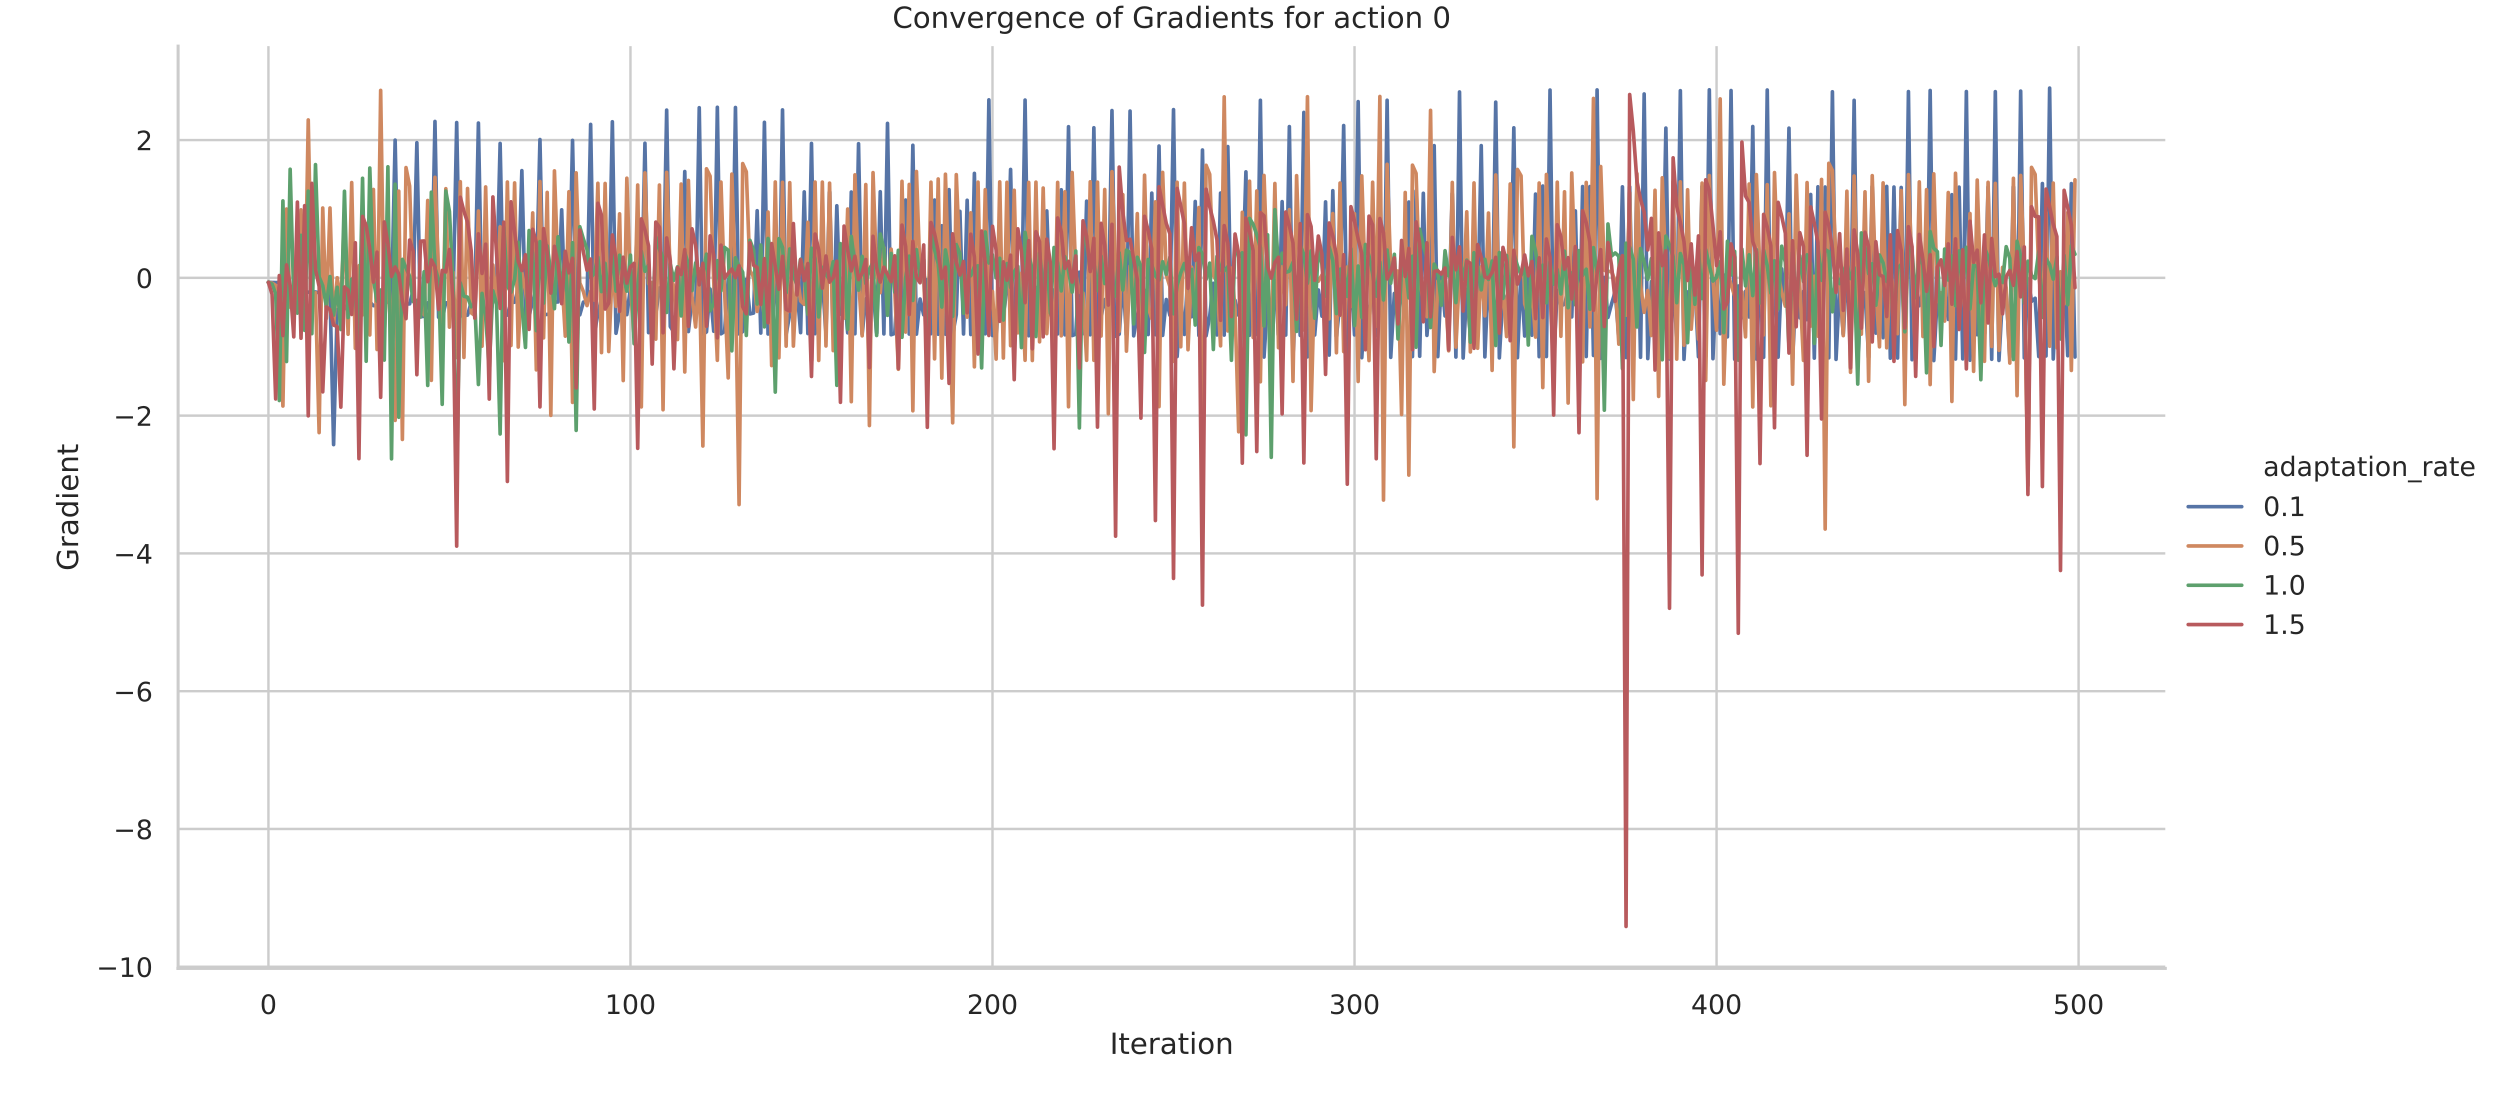 <?xml version="1.0" encoding="utf-8" standalone="no"?>
<!DOCTYPE svg PUBLIC "-//W3C//DTD SVG 1.1//EN"
  "http://www.w3.org/Graphics/SVG/1.1/DTD/svg11.dtd">
<!-- Created with matplotlib (https://matplotlib.org/) -->
<svg height="360pt" version="1.1" viewBox="0 0 821.805 360" width="821.805pt" xmlns="http://www.w3.org/2000/svg" xmlns:xlink="http://www.w3.org/1999/xlink">
 <defs>
  <style type="text/css">
*{stroke-linecap:butt;stroke-linejoin:round;}
  </style>
 </defs>
 <g id="figure_1">
  <g id="patch_1">
   <path d="M 0 360 
L 821.805 360 
L 821.805 0 
L 0 0 
z
" style="fill:#ffffff;"/>
  </g>
  <g id="axes_1">
   <g id="patch_2">
    <path d="M 58.546 318.332 
L 711.782 318.332 
L 711.782 15.168 
L 58.546 15.168 
z
" style="fill:#ffffff;"/>
   </g>
   <g id="matplotlib.axis_1">
    <g id="xtick_1">
     <g id="line2d_1">
      <path clip-path="url(#p3ebca94fc3)" d="M 88.238 318.332 
L 88.238 15.168 
" style="fill:none;stroke:#cccccc;stroke-linecap:round;stroke-width:0.8;"/>
     </g>
     <g id="text_1">
      <!-- 0 -->
      <defs>
       <path d="M 31.781 66.406 
Q 24.172 66.406 20.328 58.906 
Q 16.5 51.422 16.5 36.375 
Q 16.5 21.391 20.328 13.891 
Q 24.172 6.391 31.781 6.391 
Q 39.453 6.391 43.281 13.891 
Q 47.125 21.391 47.125 36.375 
Q 47.125 51.422 43.281 58.906 
Q 39.453 66.406 31.781 66.406 
z
M 31.781 74.219 
Q 44.047 74.219 50.516 64.516 
Q 56.984 54.828 56.984 36.375 
Q 56.984 17.969 50.516 8.266 
Q 44.047 -1.422 31.781 -1.422 
Q 19.531 -1.422 13.062 8.266 
Q 6.594 17.969 6.594 36.375 
Q 6.594 54.828 13.062 64.516 
Q 19.531 74.219 31.781 74.219 
z
" id="DejaVuSans-48"/>
      </defs>
      <g style="fill:#262626;" transform="translate(85.439 333.319)scale(0.088 -0.088)">
       <use xlink:href="#DejaVuSans-48"/>
      </g>
     </g>
    </g>
    <g id="xtick_2">
     <g id="line2d_2">
      <path clip-path="url(#p3ebca94fc3)" d="M 207.246 318.332 
L 207.246 15.168 
" style="fill:none;stroke:#cccccc;stroke-linecap:round;stroke-width:0.8;"/>
     </g>
     <g id="text_2">
      <!-- 100 -->
      <defs>
       <path d="M 12.406 8.297 
L 28.516 8.297 
L 28.516 63.922 
L 10.984 60.406 
L 10.984 69.391 
L 28.422 72.906 
L 38.281 72.906 
L 38.281 8.297 
L 54.391 8.297 
L 54.391 0 
L 12.406 0 
z
" id="DejaVuSans-49"/>
      </defs>
      <g style="fill:#262626;" transform="translate(198.848 333.319)scale(0.088 -0.088)">
       <use xlink:href="#DejaVuSans-49"/>
       <use x="63.623" xlink:href="#DejaVuSans-48"/>
       <use x="127.246" xlink:href="#DejaVuSans-48"/>
      </g>
     </g>
    </g>
    <g id="xtick_3">
     <g id="line2d_3">
      <path clip-path="url(#p3ebca94fc3)" d="M 326.255 318.332 
L 326.255 15.168 
" style="fill:none;stroke:#cccccc;stroke-linecap:round;stroke-width:0.8;"/>
     </g>
     <g id="text_3">
      <!-- 200 -->
      <defs>
       <path d="M 19.188 8.297 
L 53.609 8.297 
L 53.609 0 
L 7.328 0 
L 7.328 8.297 
Q 12.938 14.109 22.625 23.891 
Q 32.328 33.688 34.812 36.531 
Q 39.547 41.844 41.422 45.531 
Q 43.312 49.219 43.312 52.781 
Q 43.312 58.594 39.234 62.25 
Q 35.156 65.922 28.609 65.922 
Q 23.969 65.922 18.812 64.312 
Q 13.672 62.703 7.812 59.422 
L 7.812 69.391 
Q 13.766 71.781 18.938 73 
Q 24.125 74.219 28.422 74.219 
Q 39.75 74.219 46.484 68.547 
Q 53.219 62.891 53.219 53.422 
Q 53.219 48.922 51.531 44.891 
Q 49.859 40.875 45.406 35.406 
Q 44.188 33.984 37.641 27.219 
Q 31.109 20.453 19.188 8.297 
z
" id="DejaVuSans-50"/>
      </defs>
      <g style="fill:#262626;" transform="translate(317.856 333.319)scale(0.088 -0.088)">
       <use xlink:href="#DejaVuSans-50"/>
       <use x="63.623" xlink:href="#DejaVuSans-48"/>
       <use x="127.246" xlink:href="#DejaVuSans-48"/>
      </g>
     </g>
    </g>
    <g id="xtick_4">
     <g id="line2d_4">
      <path clip-path="url(#p3ebca94fc3)" d="M 445.263 318.332 
L 445.263 15.168 
" style="fill:none;stroke:#cccccc;stroke-linecap:round;stroke-width:0.8;"/>
     </g>
     <g id="text_4">
      <!-- 300 -->
      <defs>
       <path d="M 40.578 39.312 
Q 47.656 37.797 51.625 33 
Q 55.609 28.219 55.609 21.188 
Q 55.609 10.406 48.188 4.484 
Q 40.766 -1.422 27.094 -1.422 
Q 22.516 -1.422 17.656 -0.516 
Q 12.797 0.391 7.625 2.203 
L 7.625 11.719 
Q 11.719 9.328 16.594 8.109 
Q 21.484 6.891 26.812 6.891 
Q 36.078 6.891 40.938 10.547 
Q 45.797 14.203 45.797 21.188 
Q 45.797 27.641 41.281 31.266 
Q 36.766 34.906 28.719 34.906 
L 20.219 34.906 
L 20.219 43.016 
L 29.109 43.016 
Q 36.375 43.016 40.234 45.922 
Q 44.094 48.828 44.094 54.297 
Q 44.094 59.906 40.109 62.906 
Q 36.141 65.922 28.719 65.922 
Q 24.656 65.922 20.016 65.031 
Q 15.375 64.156 9.812 62.312 
L 9.812 71.094 
Q 15.438 72.656 20.344 73.438 
Q 25.25 74.219 29.594 74.219 
Q 40.828 74.219 47.359 69.109 
Q 53.906 64.016 53.906 55.328 
Q 53.906 49.266 50.438 45.094 
Q 46.969 40.922 40.578 39.312 
z
" id="DejaVuSans-51"/>
      </defs>
      <g style="fill:#262626;" transform="translate(436.864 333.319)scale(0.088 -0.088)">
       <use xlink:href="#DejaVuSans-51"/>
       <use x="63.623" xlink:href="#DejaVuSans-48"/>
       <use x="127.246" xlink:href="#DejaVuSans-48"/>
      </g>
     </g>
    </g>
    <g id="xtick_5">
     <g id="line2d_5">
      <path clip-path="url(#p3ebca94fc3)" d="M 564.271 318.332 
L 564.271 15.168 
" style="fill:none;stroke:#cccccc;stroke-linecap:round;stroke-width:0.8;"/>
     </g>
     <g id="text_5">
      <!-- 400 -->
      <defs>
       <path d="M 37.797 64.312 
L 12.891 25.391 
L 37.797 25.391 
z
M 35.203 72.906 
L 47.609 72.906 
L 47.609 25.391 
L 58.016 25.391 
L 58.016 17.188 
L 47.609 17.188 
L 47.609 0 
L 37.797 0 
L 37.797 17.188 
L 4.891 17.188 
L 4.891 26.703 
z
" id="DejaVuSans-52"/>
      </defs>
      <g style="fill:#262626;" transform="translate(555.873 333.319)scale(0.088 -0.088)">
       <use xlink:href="#DejaVuSans-52"/>
       <use x="63.623" xlink:href="#DejaVuSans-48"/>
       <use x="127.246" xlink:href="#DejaVuSans-48"/>
      </g>
     </g>
    </g>
    <g id="xtick_6">
     <g id="line2d_6">
      <path clip-path="url(#p3ebca94fc3)" d="M 683.279 318.332 
L 683.279 15.168 
" style="fill:none;stroke:#cccccc;stroke-linecap:round;stroke-width:0.8;"/>
     </g>
     <g id="text_6">
      <!-- 500 -->
      <defs>
       <path d="M 10.797 72.906 
L 49.516 72.906 
L 49.516 64.594 
L 19.828 64.594 
L 19.828 46.734 
Q 21.969 47.469 24.109 47.828 
Q 26.266 48.188 28.422 48.188 
Q 40.625 48.188 47.75 41.5 
Q 54.891 34.812 54.891 23.391 
Q 54.891 11.625 47.562 5.094 
Q 40.234 -1.422 26.906 -1.422 
Q 22.312 -1.422 17.547 -0.641 
Q 12.797 0.141 7.719 1.703 
L 7.719 11.625 
Q 12.109 9.234 16.797 8.062 
Q 21.484 6.891 26.703 6.891 
Q 35.156 6.891 40.078 11.328 
Q 45.016 15.766 45.016 23.391 
Q 45.016 31 40.078 35.438 
Q 35.156 39.891 26.703 39.891 
Q 22.75 39.891 18.812 39.016 
Q 14.891 38.141 10.797 36.281 
z
" id="DejaVuSans-53"/>
      </defs>
      <g style="fill:#262626;" transform="translate(674.881 333.319)scale(0.088 -0.088)">
       <use xlink:href="#DejaVuSans-53"/>
       <use x="63.623" xlink:href="#DejaVuSans-48"/>
       <use x="127.246" xlink:href="#DejaVuSans-48"/>
      </g>
     </g>
    </g>
    <g id="text_7">
     <!-- Iteration -->
     <defs>
      <path d="M 9.812 72.906 
L 19.672 72.906 
L 19.672 0 
L 9.812 0 
z
" id="DejaVuSans-73"/>
      <path d="M 18.312 70.219 
L 18.312 54.688 
L 36.812 54.688 
L 36.812 47.703 
L 18.312 47.703 
L 18.312 18.016 
Q 18.312 11.328 20.141 9.422 
Q 21.969 7.516 27.594 7.516 
L 36.812 7.516 
L 36.812 0 
L 27.594 0 
Q 17.188 0 13.234 3.875 
Q 9.281 7.766 9.281 18.016 
L 9.281 47.703 
L 2.688 47.703 
L 2.688 54.688 
L 9.281 54.688 
L 9.281 70.219 
z
" id="DejaVuSans-116"/>
      <path d="M 56.203 29.594 
L 56.203 25.203 
L 14.891 25.203 
Q 15.484 15.922 20.484 11.062 
Q 25.484 6.203 34.422 6.203 
Q 39.594 6.203 44.453 7.469 
Q 49.312 8.734 54.109 11.281 
L 54.109 2.781 
Q 49.266 0.734 44.188 -0.344 
Q 39.109 -1.422 33.891 -1.422 
Q 20.797 -1.422 13.156 6.188 
Q 5.516 13.812 5.516 26.812 
Q 5.516 40.234 12.766 48.109 
Q 20.016 56 32.328 56 
Q 43.359 56 49.781 48.891 
Q 56.203 41.797 56.203 29.594 
z
M 47.219 32.234 
Q 47.125 39.594 43.094 43.984 
Q 39.062 48.391 32.422 48.391 
Q 24.906 48.391 20.391 44.141 
Q 15.875 39.891 15.188 32.172 
z
" id="DejaVuSans-101"/>
      <path d="M 41.109 46.297 
Q 39.594 47.172 37.812 47.578 
Q 36.031 48 33.891 48 
Q 26.266 48 22.188 43.047 
Q 18.109 38.094 18.109 28.812 
L 18.109 0 
L 9.078 0 
L 9.078 54.688 
L 18.109 54.688 
L 18.109 46.188 
Q 20.953 51.172 25.484 53.578 
Q 30.031 56 36.531 56 
Q 37.453 56 38.578 55.875 
Q 39.703 55.766 41.062 55.516 
z
" id="DejaVuSans-114"/>
      <path d="M 34.281 27.484 
Q 23.391 27.484 19.188 25 
Q 14.984 22.516 14.984 16.5 
Q 14.984 11.719 18.141 8.906 
Q 21.297 6.109 26.703 6.109 
Q 34.188 6.109 38.703 11.406 
Q 43.219 16.703 43.219 25.484 
L 43.219 27.484 
z
M 52.203 31.203 
L 52.203 0 
L 43.219 0 
L 43.219 8.297 
Q 40.141 3.328 35.547 0.953 
Q 30.953 -1.422 24.312 -1.422 
Q 15.922 -1.422 10.953 3.297 
Q 6 8.016 6 15.922 
Q 6 25.141 12.172 29.828 
Q 18.359 34.516 30.609 34.516 
L 43.219 34.516 
L 43.219 35.406 
Q 43.219 41.609 39.141 45 
Q 35.062 48.391 27.688 48.391 
Q 23 48.391 18.547 47.266 
Q 14.109 46.141 10.016 43.891 
L 10.016 52.203 
Q 14.938 54.109 19.578 55.047 
Q 24.219 56 28.609 56 
Q 40.484 56 46.344 49.844 
Q 52.203 43.703 52.203 31.203 
z
" id="DejaVuSans-97"/>
      <path d="M 9.422 54.688 
L 18.406 54.688 
L 18.406 0 
L 9.422 0 
z
M 9.422 75.984 
L 18.406 75.984 
L 18.406 64.594 
L 9.422 64.594 
z
" id="DejaVuSans-105"/>
      <path d="M 30.609 48.391 
Q 23.391 48.391 19.188 42.75 
Q 14.984 37.109 14.984 27.297 
Q 14.984 17.484 19.156 11.844 
Q 23.344 6.203 30.609 6.203 
Q 37.797 6.203 41.984 11.859 
Q 46.188 17.531 46.188 27.297 
Q 46.188 37.016 41.984 42.703 
Q 37.797 48.391 30.609 48.391 
z
M 30.609 56 
Q 42.328 56 49.016 48.375 
Q 55.719 40.766 55.719 27.297 
Q 55.719 13.875 49.016 6.219 
Q 42.328 -1.422 30.609 -1.422 
Q 18.844 -1.422 12.172 6.219 
Q 5.516 13.875 5.516 27.297 
Q 5.516 40.766 12.172 48.375 
Q 18.844 56 30.609 56 
z
" id="DejaVuSans-111"/>
      <path d="M 54.891 33.016 
L 54.891 0 
L 45.906 0 
L 45.906 32.719 
Q 45.906 40.484 42.875 44.328 
Q 39.844 48.188 33.797 48.188 
Q 26.516 48.188 22.312 43.547 
Q 18.109 38.922 18.109 30.906 
L 18.109 0 
L 9.078 0 
L 9.078 54.688 
L 18.109 54.688 
L 18.109 46.188 
Q 21.344 51.125 25.703 53.562 
Q 30.078 56 35.797 56 
Q 45.219 56 50.047 50.172 
Q 54.891 44.344 54.891 33.016 
z
" id="DejaVuSans-110"/>
     </defs>
     <g style="fill:#262626;" transform="translate(364.804 346.443)scale(0.096 -0.096)">
      <use xlink:href="#DejaVuSans-73"/>
      <use x="29.492" xlink:href="#DejaVuSans-116"/>
      <use x="68.701" xlink:href="#DejaVuSans-101"/>
      <use x="130.225" xlink:href="#DejaVuSans-114"/>
      <use x="171.338" xlink:href="#DejaVuSans-97"/>
      <use x="232.617" xlink:href="#DejaVuSans-116"/>
      <use x="271.826" xlink:href="#DejaVuSans-105"/>
      <use x="299.609" xlink:href="#DejaVuSans-111"/>
      <use x="360.791" xlink:href="#DejaVuSans-110"/>
     </g>
    </g>
   </g>
   <g id="matplotlib.axis_2">
    <g id="ytick_1">
     <g id="line2d_7">
      <path clip-path="url(#p3ebca94fc3)" d="M 58.546 317.798 
L 711.782 317.798 
" style="fill:none;stroke:#cccccc;stroke-linecap:round;stroke-width:0.8;"/>
     </g>
     <g id="text_8">
      <!-- −10 -->
      <defs>
       <path d="M 10.594 35.5 
L 73.188 35.5 
L 73.188 27.203 
L 10.594 27.203 
z
" id="DejaVuSans-8722"/>
      </defs>
      <g style="fill:#262626;" transform="translate(31.673 321.141)scale(0.088 -0.088)">
       <use xlink:href="#DejaVuSans-8722"/>
       <use x="83.789" xlink:href="#DejaVuSans-49"/>
       <use x="147.412" xlink:href="#DejaVuSans-48"/>
      </g>
     </g>
    </g>
    <g id="ytick_2">
     <g id="line2d_8">
      <path clip-path="url(#p3ebca94fc3)" d="M 58.546 272.505 
L 711.782 272.505 
" style="fill:none;stroke:#cccccc;stroke-linecap:round;stroke-width:0.8;"/>
     </g>
     <g id="text_9">
      <!-- −8 -->
      <defs>
       <path d="M 31.781 34.625 
Q 24.75 34.625 20.719 30.859 
Q 16.703 27.094 16.703 20.516 
Q 16.703 13.922 20.719 10.156 
Q 24.75 6.391 31.781 6.391 
Q 38.812 6.391 42.859 10.172 
Q 46.922 13.969 46.922 20.516 
Q 46.922 27.094 42.891 30.859 
Q 38.875 34.625 31.781 34.625 
z
M 21.922 38.812 
Q 15.578 40.375 12.031 44.719 
Q 8.5 49.078 8.5 55.328 
Q 8.5 64.062 14.719 69.141 
Q 20.953 74.219 31.781 74.219 
Q 42.672 74.219 48.875 69.141 
Q 55.078 64.062 55.078 55.328 
Q 55.078 49.078 51.531 44.719 
Q 48 40.375 41.703 38.812 
Q 48.828 37.156 52.797 32.312 
Q 56.781 27.484 56.781 20.516 
Q 56.781 9.906 50.312 4.234 
Q 43.844 -1.422 31.781 -1.422 
Q 19.734 -1.422 13.25 4.234 
Q 6.781 9.906 6.781 20.516 
Q 6.781 27.484 10.781 32.312 
Q 14.797 37.156 21.922 38.812 
z
M 18.312 54.391 
Q 18.312 48.734 21.844 45.562 
Q 25.391 42.391 31.781 42.391 
Q 38.141 42.391 41.719 45.562 
Q 45.312 48.734 45.312 54.391 
Q 45.312 60.062 41.719 63.234 
Q 38.141 66.406 31.781 66.406 
Q 25.391 66.406 21.844 63.234 
Q 18.312 60.062 18.312 54.391 
z
" id="DejaVuSans-56"/>
      </defs>
      <g style="fill:#262626;" transform="translate(37.272 275.848)scale(0.088 -0.088)">
       <use xlink:href="#DejaVuSans-8722"/>
       <use x="83.789" xlink:href="#DejaVuSans-56"/>
      </g>
     </g>
    </g>
    <g id="ytick_3">
     <g id="line2d_9">
      <path clip-path="url(#p3ebca94fc3)" d="M 58.546 227.212 
L 711.782 227.212 
" style="fill:none;stroke:#cccccc;stroke-linecap:round;stroke-width:0.8;"/>
     </g>
     <g id="text_10">
      <!-- −6 -->
      <defs>
       <path d="M 33.016 40.375 
Q 26.375 40.375 22.484 35.828 
Q 18.609 31.297 18.609 23.391 
Q 18.609 15.531 22.484 10.953 
Q 26.375 6.391 33.016 6.391 
Q 39.656 6.391 43.531 10.953 
Q 47.406 15.531 47.406 23.391 
Q 47.406 31.297 43.531 35.828 
Q 39.656 40.375 33.016 40.375 
z
M 52.594 71.297 
L 52.594 62.312 
Q 48.875 64.062 45.094 64.984 
Q 41.312 65.922 37.594 65.922 
Q 27.828 65.922 22.672 59.328 
Q 17.531 52.734 16.797 39.406 
Q 19.672 43.656 24.016 45.922 
Q 28.375 48.188 33.594 48.188 
Q 44.578 48.188 50.953 41.516 
Q 57.328 34.859 57.328 23.391 
Q 57.328 12.156 50.688 5.359 
Q 44.047 -1.422 33.016 -1.422 
Q 20.359 -1.422 13.672 8.266 
Q 6.984 17.969 6.984 36.375 
Q 6.984 53.656 15.188 63.938 
Q 23.391 74.219 37.203 74.219 
Q 40.922 74.219 44.703 73.484 
Q 48.484 72.75 52.594 71.297 
z
" id="DejaVuSans-54"/>
      </defs>
      <g style="fill:#262626;" transform="translate(37.272 230.555)scale(0.088 -0.088)">
       <use xlink:href="#DejaVuSans-8722"/>
       <use x="83.789" xlink:href="#DejaVuSans-54"/>
      </g>
     </g>
    </g>
    <g id="ytick_4">
     <g id="line2d_10">
      <path clip-path="url(#p3ebca94fc3)" d="M 58.546 181.919 
L 711.782 181.919 
" style="fill:none;stroke:#cccccc;stroke-linecap:round;stroke-width:0.8;"/>
     </g>
     <g id="text_11">
      <!-- −4 -->
      <g style="fill:#262626;" transform="translate(37.272 185.263)scale(0.088 -0.088)">
       <use xlink:href="#DejaVuSans-8722"/>
       <use x="83.789" xlink:href="#DejaVuSans-52"/>
      </g>
     </g>
    </g>
    <g id="ytick_5">
     <g id="line2d_11">
      <path clip-path="url(#p3ebca94fc3)" d="M 58.546 136.627 
L 711.782 136.627 
" style="fill:none;stroke:#cccccc;stroke-linecap:round;stroke-width:0.8;"/>
     </g>
     <g id="text_12">
      <!-- −2 -->
      <g style="fill:#262626;" transform="translate(37.272 139.97)scale(0.088 -0.088)">
       <use xlink:href="#DejaVuSans-8722"/>
       <use x="83.789" xlink:href="#DejaVuSans-50"/>
      </g>
     </g>
    </g>
    <g id="ytick_6">
     <g id="line2d_12">
      <path clip-path="url(#p3ebca94fc3)" d="M 58.546 91.334 
L 711.782 91.334 
" style="fill:none;stroke:#cccccc;stroke-linecap:round;stroke-width:0.8;"/>
     </g>
     <g id="text_13">
      <!-- 0 -->
      <g style="fill:#262626;" transform="translate(44.647 94.677)scale(0.088 -0.088)">
       <use xlink:href="#DejaVuSans-48"/>
      </g>
     </g>
    </g>
    <g id="ytick_7">
     <g id="line2d_13">
      <path clip-path="url(#p3ebca94fc3)" d="M 58.546 46.041 
L 711.782 46.041 
" style="fill:none;stroke:#cccccc;stroke-linecap:round;stroke-width:0.8;"/>
     </g>
     <g id="text_14">
      <!-- 2 -->
      <g style="fill:#262626;" transform="translate(44.647 49.384)scale(0.088 -0.088)">
       <use xlink:href="#DejaVuSans-50"/>
      </g>
     </g>
    </g>
    <g id="text_15">
     <!-- Gradient -->
     <defs>
      <path d="M 59.516 10.406 
L 59.516 29.984 
L 43.406 29.984 
L 43.406 38.094 
L 69.281 38.094 
L 69.281 6.781 
Q 63.578 2.734 56.688 0.656 
Q 49.812 -1.422 42 -1.422 
Q 24.906 -1.422 15.25 8.562 
Q 5.609 18.562 5.609 36.375 
Q 5.609 54.25 15.25 64.234 
Q 24.906 74.219 42 74.219 
Q 49.125 74.219 55.547 72.453 
Q 61.969 70.703 67.391 67.281 
L 67.391 56.781 
Q 61.922 61.422 55.766 63.766 
Q 49.609 66.109 42.828 66.109 
Q 29.438 66.109 22.719 58.641 
Q 16.016 51.172 16.016 36.375 
Q 16.016 21.625 22.719 14.156 
Q 29.438 6.688 42.828 6.688 
Q 48.047 6.688 52.141 7.594 
Q 56.25 8.5 59.516 10.406 
z
" id="DejaVuSans-71"/>
      <path d="M 45.406 46.391 
L 45.406 75.984 
L 54.391 75.984 
L 54.391 0 
L 45.406 0 
L 45.406 8.203 
Q 42.578 3.328 38.25 0.953 
Q 33.938 -1.422 27.875 -1.422 
Q 17.969 -1.422 11.734 6.484 
Q 5.516 14.406 5.516 27.297 
Q 5.516 40.188 11.734 48.094 
Q 17.969 56 27.875 56 
Q 33.938 56 38.25 53.625 
Q 42.578 51.266 45.406 46.391 
z
M 14.797 27.297 
Q 14.797 17.391 18.875 11.75 
Q 22.953 6.109 30.078 6.109 
Q 37.203 6.109 41.297 11.75 
Q 45.406 17.391 45.406 27.297 
Q 45.406 37.203 41.297 42.844 
Q 37.203 48.484 30.078 48.484 
Q 22.953 48.484 18.875 42.844 
Q 14.797 37.203 14.797 27.297 
z
" id="DejaVuSans-100"/>
     </defs>
     <g style="fill:#262626;" transform="translate(25.677 187.642)rotate(-90)scale(0.096 -0.096)">
      <use xlink:href="#DejaVuSans-71"/>
      <use x="77.49" xlink:href="#DejaVuSans-114"/>
      <use x="118.604" xlink:href="#DejaVuSans-97"/>
      <use x="179.883" xlink:href="#DejaVuSans-100"/>
      <use x="243.359" xlink:href="#DejaVuSans-105"/>
      <use x="271.143" xlink:href="#DejaVuSans-101"/>
      <use x="332.666" xlink:href="#DejaVuSans-110"/>
      <use x="396.045" xlink:href="#DejaVuSans-116"/>
     </g>
    </g>
   </g>
   <g id="line2d_14">
    <path clip-path="url(#p3ebca94fc3)" d="M 88.238 92.827 
L 91.808 92.905 
L 92.999 96.134 
L 95.379 96.174 
L 103.709 95.981 
L 104.899 96.216 
L 108.47 96.104 
L 109.66 146.162 
L 110.85 101.702 
L 113.23 101.547 
L 114.42 99.915 
L 115.61 99.532 
L 116.8 100.963 
L 117.99 99.421 
L 121.56 99.341 
L 122.751 100.471 
L 123.941 100.394 
L 125.131 100.093 
L 126.321 100.03 
L 127.511 99.051 
L 128.701 99.951 
L 129.891 46.056 
L 131.081 104.093 
L 132.271 100.254 
L 133.461 99.954 
L 134.651 99.893 
L 135.841 95.406 
L 137.032 46.902 
L 138.222 104.124 
L 139.412 103.975 
L 140.602 99.552 
L 141.792 99.501 
L 142.982 39.919 
L 144.172 104.277 
L 145.362 104.091 
L 146.552 99.57 
L 148.932 99.432 
L 150.122 40.28 
L 151.313 103.867 
L 153.693 103.589 
L 154.883 99.446 
L 156.073 99.393 
L 157.263 40.439 
L 158.453 103.802 
L 160.833 103.525 
L 163.213 94.96 
L 164.403 47.144 
L 165.594 103.72 
L 166.784 103.58 
L 167.974 99.401 
L 169.164 99.348 
L 170.354 94.933 
L 171.544 56.085 
L 172.734 103.606 
L 173.924 103.468 
L 176.304 94.886 
L 177.494 45.861 
L 178.684 103.449 
L 181.065 103.238 
L 182.255 99.306 
L 183.445 99.261 
L 184.635 68.963 
L 185.825 103.517 
L 187.015 99.268 
L 188.205 46.146 
L 189.395 103.641 
L 190.585 103.498 
L 191.775 99.297 
L 192.965 99.251 
L 194.156 40.889 
L 195.346 109.62 
L 196.536 103.193 
L 197.726 98.13 
L 198.916 99.176 
L 200.106 99.123 
L 201.296 40.021 
L 202.486 109.558 
L 203.676 102.92 
L 204.866 94.792 
L 206.056 103.438 
L 207.246 94.603 
L 208.437 99.17 
L 209.627 74.332 
L 210.817 103.351 
L 212.007 47.077 
L 213.197 109.354 
L 214.387 98.208 
L 215.577 103.225 
L 216.767 94.631 
L 217.957 99.159 
L 219.147 36.189 
L 220.337 107.354 
L 221.527 109.136 
L 222.718 103.219 
L 223.908 98.326 
L 225.098 56.382 
L 226.288 108.997 
L 227.478 98.348 
L 228.668 103.226 
L 229.858 35.403 
L 231.048 109.875 
L 232.238 109.097 
L 233.428 95.019 
L 234.618 108.9 
L 235.808 35.259 
L 236.999 109.735 
L 238.189 108.967 
L 239.379 91.809 
L 240.569 108.932 
L 241.759 35.333 
L 242.949 109.769 
L 244.139 108.996 
L 245.329 91.827 
L 246.519 103.199 
L 247.709 102.911 
L 248.899 69.261 
L 250.089 109.488 
L 251.279 40.203 
L 252.47 109.798 
L 253.66 109.365 
L 254.85 89.471 
L 256.04 109.425 
L 257.23 36.117 
L 258.42 109.877 
L 259.61 103.308 
L 260.8 103.207 
L 261.99 95.114 
L 263.18 109.351 
L 264.37 63.073 
L 265.56 109.654 
L 266.751 47.14 
L 267.941 109.693 
L 269.131 103.196 
L 270.321 91.936 
L 271.511 109.535 
L 272.701 63.167 
L 273.891 109.827 
L 275.081 67.636 
L 276.271 103.278 
L 277.461 94.926 
L 278.651 109.419 
L 279.841 63.119 
L 281.032 109.72 
L 282.222 47.237 
L 283.412 109.755 
L 284.602 98.23 
L 285.792 103.319 
L 286.982 94.972 
L 288.172 109.473 
L 289.362 63.019 
L 290.552 109.775 
L 291.742 40.551 
L 292.932 110.04 
L 294.122 109.6 
L 295.313 89.644 
L 296.503 109.647 
L 297.693 65.744 
L 298.883 109.816 
L 300.073 47.748 
L 301.263 109.837 
L 302.453 98.29 
L 303.643 103.502 
L 304.833 91.914 
L 306.023 109.707 
L 307.213 65.753 
L 308.403 109.874 
L 309.594 74.208 
L 310.784 109.861 
L 311.974 62.33 
L 313.164 109.952 
L 314.354 103.418 
L 315.544 69.47 
L 316.734 109.8 
L 317.924 65.828 
L 319.114 109.962 
L 320.304 56.986 
L 321.494 109.813 
L 322.684 91.768 
L 323.875 109.734 
L 325.065 32.817 
L 326.255 110.305 
L 327.445 109.855 
L 328.635 94.987 
L 329.825 103.395 
L 331.015 94.988 
L 332.205 55.691 
L 333.395 109.963 
L 334.585 98.55 
L 335.775 104.078 
L 336.965 32.887 
L 338.156 110.377 
L 339.346 109.705 
L 340.536 94.493 
L 341.726 103.406 
L 342.916 95.176 
L 344.106 69.33 
L 345.296 103.515 
L 346.486 95.309 
L 347.676 109.763 
L 348.866 62.38 
L 350.056 110.074 
L 351.246 41.646 
L 352.437 110.313 
L 353.627 109.865 
L 354.817 89.464 
L 356.007 109.678 
L 357.197 66.119 
L 358.387 110.055 
L 359.577 41.993 
L 360.767 110.29 
L 361.957 103.812 
L 363.147 98.484 
L 364.337 103.673 
L 365.527 36.337 
L 366.718 110.525 
L 367.908 109.847 
L 369.098 91.752 
L 370.288 109.976 
L 371.478 36.498 
L 372.668 110.404 
L 373.858 103.678 
L 375.048 99.739 
L 376.238 95.374 
L 377.428 109.976 
L 378.618 63.482 
L 379.808 110.027 
L 380.998 48.001 
L 382.189 110.25 
L 383.379 98.455 
L 384.569 103.625 
L 385.759 36.031 
L 386.949 117.212 
L 388.139 98.846 
L 389.329 109.939 
L 390.519 89.66 
L 391.709 104.129 
L 392.899 66.228 
L 394.089 110.277 
L 395.279 49.3 
L 396.47 110.375 
L 397.66 103.892 
L 398.85 93.126 
L 400.04 110.109 
L 401.23 63.453 
L 402.42 110.156 
L 403.61 48.175 
L 404.8 110.377 
L 405.99 98.715 
L 407.18 103.639 
L 408.37 95.461 
L 409.56 56.487 
L 410.751 110.208 
L 411.941 92.396 
L 413.131 109.94 
L 414.321 32.961 
L 415.511 117.384 
L 416.701 98.742 
L 417.891 103.894 
L 419.081 92.217 
L 420.271 110.007 
L 421.461 66.28 
L 422.651 110.146 
L 423.841 41.609 
L 425.032 117.196 
L 426.222 91.202 
L 427.412 110.266 
L 428.602 36.944 
L 429.792 117.313 
L 430.982 90.034 
L 432.172 110.126 
L 433.362 95.306 
L 434.552 103.943 
L 435.742 66.357 
L 436.932 116.731 
L 438.122 62.677 
L 439.313 110.454 
L 440.503 99.531 
L 441.693 41.263 
L 442.883 117.257 
L 444.073 89.963 
L 445.263 110.097 
L 446.453 33.401 
L 447.643 117.584 
L 448.833 98.939 
L 450.023 104.106 
L 451.213 93.122 
L 452.403 110.313 
L 453.594 63.551 
L 454.784 116.833 
L 455.974 32.949 
L 457.164 117.476 
L 458.354 96.461 
L 459.544 104.042 
L 460.734 95.391 
L 461.924 103.759 
L 463.114 66.401 
L 464.304 117.224 
L 465.494 62.736 
L 466.684 117.115 
L 467.875 63.533 
L 469.065 110.255 
L 470.255 95.373 
L 471.445 47.872 
L 472.635 117.233 
L 473.825 90.025 
L 475.015 103.867 
L 476.205 103.756 
L 477.395 63.703 
L 478.585 117.372 
L 479.775 30.224 
L 480.965 117.698 
L 482.156 95.1 
L 483.346 110.324 
L 484.536 89.933 
L 485.726 103.929 
L 486.916 47.86 
L 488.106 117.325 
L 489.296 90.054 
L 490.486 110.08 
L 491.676 33.57 
L 492.866 117.652 
L 494.056 96.63 
L 495.246 98.959 
L 496.437 103.907 
L 497.627 42.009 
L 498.817 117.589 
L 500.007 90.122 
L 501.197 110.461 
L 502.387 90.201 
L 503.577 110.205 
L 504.767 63.793 
L 505.957 117.244 
L 507.147 61.145 
L 508.337 117.211 
L 509.527 29.597 
L 510.717 117.734 
L 511.908 95.508 
L 513.098 100.472 
L 514.288 100.027 
L 515.478 95.561 
L 516.668 104.186 
L 517.858 69.325 
L 519.048 117.229 
L 520.238 61.32 
L 521.428 117.206 
L 522.618 61.325 
L 523.808 116.857 
L 524.998 29.548 
L 526.189 117.807 
L 527.379 91.201 
L 528.569 104.347 
L 529.759 99.873 
L 530.949 95.871 
L 532.139 110.304 
L 533.329 61.413 
L 534.519 117.536 
L 535.709 61.409 
L 536.899 117.153 
L 538.089 61.439 
L 539.279 117.454 
L 540.47 30.883 
L 541.66 117.88 
L 542.85 92.593 
L 544.04 104.363 
L 545.23 95.697 
L 546.42 104.131 
L 547.61 42.098 
L 548.8 118.004 
L 549.99 93.62 
L 551.18 110.573 
L 552.37 29.802 
L 553.56 118.123 
L 554.751 95.956 
L 555.941 104.141 
L 557.131 92.431 
L 558.321 117.29 
L 559.511 61.355 
L 560.701 116.94 
L 561.891 29.517 
L 563.081 117.917 
L 564.271 90.538 
L 565.461 109.688 
L 566.651 90.394 
L 567.841 110.731 
L 569.032 29.756 
L 570.222 118.104 
L 571.412 94.009 
L 572.602 104.444 
L 573.792 95.77 
L 574.982 104.21 
L 576.172 41.582 
L 577.362 118.036 
L 578.552 89.893 
L 579.742 117.443 
L 580.932 29.578 
L 582.122 117.959 
L 583.313 88.672 
L 584.503 117.408 
L 585.693 88.398 
L 586.883 100.05 
L 588.073 42.116 
L 589.263 118.066 
L 590.453 93.772 
L 591.643 104.473 
L 592.833 95.807 
L 594.023 105.105 
L 595.213 63.928 
L 596.403 117.741 
L 597.594 61.397 
L 598.784 117.676 
L 599.974 61.469 
L 601.164 117.626 
L 602.354 30.166 
L 603.544 118.143 
L 604.734 93.608 
L 605.924 109.761 
L 607.114 88.692 
L 608.304 109.527 
L 609.494 32.975 
L 610.684 118.297 
L 611.875 96.965 
L 613.065 96.144 
L 614.255 117.408 
L 615.445 61.393 
L 616.635 109.514 
L 617.825 88.518 
L 619.015 111.026 
L 620.205 61.275 
L 621.395 117.754 
L 622.585 61.477 
L 623.775 117.701 
L 624.965 61.624 
L 626.156 117.648 
L 627.346 30.1 
L 628.536 118.25 
L 629.726 93.865 
L 630.916 100.495 
L 632.106 95.971 
L 633.296 109.892 
L 634.486 29.735 
L 635.676 118.54 
L 636.866 96.838 
L 638.056 104.621 
L 639.246 96.176 
L 640.436 105.007 
L 641.627 63.992 
L 642.817 118.03 
L 644.007 61.509 
L 645.197 117.984 
L 646.387 30.088 
L 647.577 118.432 
L 648.767 91.565 
L 649.957 110.039 
L 651.147 92.85 
L 652.337 109.603 
L 653.527 61.563 
L 654.717 118.113 
L 655.908 30.127 
L 657.098 118.488 
L 658.288 97.103 
L 659.478 96.278 
L 660.668 117.254 
L 661.858 61.447 
L 663.048 117.567 
L 664.238 29.943 
L 665.428 117.653 
L 666.618 91.669 
L 667.808 99.057 
L 668.998 98.041 
L 670.189 117.212 
L 671.379 60.328 
L 672.569 117.025 
L 673.759 28.948 
L 674.949 118.025 
L 676.139 91.955 
L 677.329 109.188 
L 678.519 91.211 
L 679.709 116.944 
L 680.899 60.349 
L 682.089 117.363 
L 682.089 117.363 
" style="fill:none;stroke:#5674a6;stroke-linecap:round;stroke-width:1.2;"/>
   </g>
   <g id="line2d_15">
    <path clip-path="url(#p3ebca94fc3)" d="M 88.238 92.827 
L 89.428 93.065 
L 90.618 93.794 
L 91.808 99.693 
L 92.999 133.476 
L 94.189 68.706 
L 95.379 100.974 
L 96.569 100.299 
L 97.759 99.442 
L 98.949 68.981 
L 100.139 106.36 
L 101.329 39.418 
L 102.519 100.209 
L 103.709 96.213 
L 104.899 142.217 
L 106.089 68.37 
L 107.279 104.617 
L 108.47 68.365 
L 109.66 106.882 
L 110.85 91.301 
L 112.04 99.482 
L 113.23 73.718 
L 114.42 109.88 
L 115.61 60.01 
L 116.8 114.522 
L 117.99 87.331 
L 119.18 103.513 
L 120.37 73.646 
L 121.56 110.112 
L 122.751 62.28 
L 123.941 114.896 
L 125.131 29.71 
L 126.321 107.589 
L 127.511 90.389 
L 128.701 104.316 
L 129.891 138.198 
L 131.081 62.824 
L 132.271 144.459 
L 133.461 55.083 
L 134.651 61.154 
L 135.841 98.206 
L 137.032 102.228 
L 138.222 98.93 
L 139.412 103.531 
L 140.602 65.901 
L 141.792 125.034 
L 142.982 58.286 
L 144.172 89.805 
L 145.362 113.242 
L 146.552 62.019 
L 147.742 107.548 
L 148.932 89.518 
L 150.122 117.54 
L 151.313 59.728 
L 152.503 117.507 
L 153.693 61.955 
L 154.883 102.828 
L 156.073 103.705 
L 157.263 69.362 
L 158.453 113.805 
L 159.643 61.442 
L 160.833 113.49 
L 162.023 87.113 
L 163.213 99.632 
L 164.403 74.554 
L 165.594 118.561 
L 166.784 59.825 
L 167.974 113.58 
L 169.164 60.123 
L 170.354 114.093 
L 171.544 89.632 
L 172.734 95.495 
L 173.924 104.321 
L 175.114 69.983 
L 176.304 121.593 
L 177.494 59.657 
L 178.684 111.073 
L 179.875 63.236 
L 181.065 136.547 
L 182.255 56.164 
L 183.445 89.852 
L 184.635 90.195 
L 185.825 110.511 
L 187.015 63.025 
L 188.205 132.281 
L 189.395 56.812 
L 190.585 92.971 
L 191.775 95.874 
L 192.965 100.452 
L 194.156 95.784 
L 195.346 98.69 
L 196.536 60.241 
L 197.726 115.919 
L 198.916 60.3 
L 200.106 115.564 
L 201.296 88.061 
L 202.486 100.711 
L 203.676 70.29 
L 204.866 125.109 
L 206.056 58.576 
L 207.246 94.154 
L 208.437 110.555 
L 209.627 60.813 
L 210.817 133.769 
L 212.007 56.825 
L 213.197 93.228 
L 214.387 92.865 
L 215.577 111.49 
L 216.767 60.825 
L 217.957 134.703 
L 219.147 56.653 
L 220.337 90.391 
L 221.527 94.317 
L 222.718 111.626 
L 223.908 60.5 
L 225.098 122.287 
L 226.288 59.3 
L 227.478 97.368 
L 228.668 107.497 
L 229.858 88.385 
L 231.048 146.62 
L 232.238 55.482 
L 233.428 57.901 
L 234.618 92.458 
L 235.808 118.446 
L 236.999 59.85 
L 238.189 95.711 
L 239.379 124.231 
L 240.569 57.222 
L 241.759 92.569 
L 242.949 165.87 
L 244.139 53.769 
L 245.329 56.47 
L 246.519 88.904 
L 247.709 91.048 
L 248.899 102.378 
L 250.089 95.31 
L 251.279 104.093 
L 252.47 69.699 
L 253.66 120.181 
L 254.85 59.815 
L 256.04 117.624 
L 257.23 59.917 
L 258.42 113.794 
L 259.61 60.037 
L 260.8 113.77 
L 261.99 89.903 
L 263.18 98.939 
L 264.37 100.051 
L 265.56 73.087 
L 266.751 118.516 
L 267.941 59.84 
L 269.131 118.486 
L 270.321 59.855 
L 271.511 113.739 
L 272.701 60.192 
L 273.891 115.262 
L 275.081 89.552 
L 276.271 95.864 
L 277.461 104.593 
L 278.651 68.708 
L 279.841 132.048 
L 281.032 57.472 
L 282.222 91.643 
L 283.412 110.404 
L 284.602 60.661 
L 285.792 139.895 
L 286.982 56.737 
L 288.172 90.38 
L 289.362 96.209 
L 290.552 81.429 
L 291.742 99.653 
L 292.932 81.903 
L 294.122 95.589 
L 295.313 121.391 
L 296.503 59.601 
L 297.693 109.168 
L 298.883 60.624 
L 300.073 135.046 
L 301.263 56.38 
L 302.453 90.448 
L 303.643 90.578 
L 304.833 119.21 
L 306.023 59.884 
L 307.213 117.972 
L 308.403 58.829 
L 309.594 124.298 
L 310.784 57.259 
L 311.974 94.719 
L 313.164 139 
L 314.354 57.399 
L 315.544 85.907 
L 317.924 104.265 
L 319.114 69.962 
L 320.304 120.599 
L 321.494 59.868 
L 322.684 113.8 
L 323.875 62.34 
L 325.065 103.073 
L 326.255 95.805 
L 327.445 118.047 
L 328.635 59.776 
L 329.825 117.699 
L 331.015 59.925 
L 332.205 113.641 
L 333.395 62.544 
L 334.585 109.415 
L 335.775 89.821 
L 336.965 118.44 
L 338.156 59.958 
L 339.346 118.508 
L 340.536 59.869 
L 341.726 112.372 
L 342.916 61.81 
L 344.106 109.679 
L 345.296 89.94 
L 346.486 119.448 
L 347.676 59.947 
L 348.866 110.396 
L 350.056 63.035 
L 351.246 133.72 
L 352.437 56.696 
L 353.627 90.27 
L 354.817 96.062 
L 356.007 96.33 
L 357.197 118.453 
L 358.387 59.76 
L 359.577 118.451 
L 360.767 59.869 
L 361.957 110.462 
L 363.147 62.293 
L 364.337 136.027 
L 365.527 56.431 
L 366.718 87.351 
L 367.908 108.922 
L 369.098 63.975 
L 370.288 115.434 
L 371.478 87.468 
L 372.668 100.162 
L 373.858 70.218 
L 375.048 122.179 
L 376.238 57.586 
L 377.428 101.03 
L 378.618 104.737 
L 379.808 66.346 
L 380.998 133.674 
L 382.189 56.666 
L 383.379 90.33 
L 384.569 94.224 
L 385.759 118.78 
L 386.949 59.909 
L 388.139 113.997 
L 389.329 60.192 
L 390.519 114.974 
L 391.709 87.831 
L 392.899 98.874 
L 394.089 68.222 
L 395.279 159.955 
L 396.47 54.333 
L 397.66 57.301 
L 398.85 90.537 
L 400.04 92.586 
L 401.23 113.691 
L 402.42 31.829 
L 403.61 108.803 
L 404.8 88.119 
L 405.99 101.541 
L 407.18 141.948 
L 408.37 69.784 
L 409.56 119.546 
L 410.751 59.561 
L 411.941 110.942 
L 413.131 62.765 
L 414.321 125.504 
L 415.511 57.671 
L 416.701 91.642 
L 417.891 114.085 
L 419.081 60.309 
L 420.271 114.318 
L 421.461 87.579 
L 422.651 100.168 
L 423.841 68.914 
L 425.032 125.366 
L 426.222 57.734 
L 427.412 94.219 
L 428.602 108.468 
L 429.792 31.79 
L 430.982 134.968 
L 432.172 90.045 
L 433.362 92.451 
L 434.552 90.446 
L 435.742 97.17 
L 436.932 104.817 
L 438.122 70.201 
L 439.313 115.965 
L 440.503 60.158 
L 441.693 115.588 
L 442.883 87.774 
L 444.073 100.734 
L 445.263 70.253 
L 446.453 125.405 
L 447.643 57.817 
L 448.833 94.999 
L 450.023 118.533 
L 451.213 59.899 
L 452.403 107.236 
L 453.594 31.714 
L 454.784 164.389 
L 455.974 54.004 
L 457.164 88.765 
L 459.544 89.125 
L 460.734 136.247 
L 461.924 63.267 
L 463.114 156.179 
L 464.304 54.288 
L 465.494 56.984 
L 466.684 93.432 
L 467.875 97.998 
L 469.065 104.116 
L 470.255 36.271 
L 471.445 122.142 
L 472.635 92.406 
L 473.825 92.999 
L 475.015 91.575 
L 476.205 115.321 
L 477.395 59.969 
L 478.585 114.115 
L 479.775 89.568 
L 480.965 99.768 
L 482.156 69.616 
L 483.346 115.695 
L 484.536 60.125 
L 485.726 114.482 
L 486.916 87.683 
L 488.106 103.845 
L 489.296 70.022 
L 490.486 121.76 
L 491.676 57.51 
L 492.866 104.283 
L 494.056 95.313 
L 495.246 110.639 
L 496.437 60.471 
L 497.627 146.912 
L 498.817 55.702 
L 500.007 57.782 
L 501.197 99.858 
L 502.387 103.389 
L 503.577 95.901 
L 504.767 110.812 
L 505.957 60.159 
L 507.147 127.409 
L 508.337 57.356 
L 509.527 95.996 
L 510.717 118.55 
L 511.908 59.878 
L 513.098 110.551 
L 514.288 63.044 
L 515.478 132.498 
L 516.668 56.85 
L 517.858 90.36 
L 519.048 94.293 
L 520.238 118.967 
L 521.428 59.962 
L 522.618 107.467 
L 523.808 32.353 
L 524.998 163.942 
L 526.189 54.737 
L 527.379 88.856 
L 528.569 89.256 
L 529.759 89.207 
L 530.949 92.534 
L 532.139 113.139 
L 533.329 89.422 
L 534.519 103.616 
L 535.709 63.32 
L 536.899 131.34 
L 538.089 57.065 
L 539.279 93.569 
L 540.47 102.676 
L 541.66 95.486 
L 542.85 110.283 
L 544.04 62.542 
L 545.23 130.315 
L 546.42 58.441 
L 547.61 89.976 
L 548.8 117.641 
L 549.99 59.784 
L 551.18 118.065 
L 552.37 59.767 
L 553.56 113.513 
L 554.751 62.372 
L 555.941 108.217 
L 557.131 91.187 
L 558.321 111.483 
L 559.511 60.185 
L 560.701 125.072 
L 561.891 57.686 
L 563.081 91.746 
L 564.271 108.554 
L 565.461 32.505 
L 566.651 126.299 
L 567.841 89.32 
L 569.032 93.522 
L 570.222 97.264 
L 571.412 103.249 
L 572.602 95.937 
L 573.792 110.747 
L 574.982 60.487 
L 576.172 133.782 
L 577.362 57.392 
L 578.552 90.295 
L 579.742 110.09 
L 580.932 60.694 
L 582.122 133.394 
L 583.313 56.724 
L 584.503 90.299 
L 585.693 96.085 
L 586.883 100.647 
L 588.073 70.292 
L 589.263 126.302 
L 590.453 57.57 
L 591.643 94.261 
L 592.833 118.485 
L 594.023 60.013 
L 595.213 107.217 
L 596.403 90.786 
L 597.594 110.524 
L 598.784 58.977 
L 599.974 173.917 
L 601.164 53.672 
L 602.354 56.039 
L 603.544 87.079 
L 604.734 92.209 
L 605.924 110.337 
L 607.114 62.853 
L 608.304 122.391 
L 609.494 57.865 
L 610.684 96.934 
L 611.875 109.849 
L 613.065 63.046 
L 614.255 125.333 
L 615.445 57.734 
L 616.635 94.639 
L 617.825 114.017 
L 619.015 60.112 
L 620.205 114.34 
L 621.395 89.754 
L 622.585 95.741 
L 623.775 109.704 
L 624.965 62.633 
L 626.156 133.001 
L 627.346 57.405 
L 628.536 90.19 
L 629.726 117.654 
L 630.916 59.785 
L 632.106 110.63 
L 633.296 62.34 
L 634.486 126.423 
L 635.676 57.15 
L 636.866 99.114 
L 638.056 96.196 
L 639.246 105.543 
L 640.436 63.29 
L 641.627 131.968 
L 642.817 56.946 
L 644.007 93.549 
L 645.197 96.202 
L 646.387 104.815 
L 647.577 70.184 
L 648.767 122.077 
L 649.957 59.186 
L 651.147 97.162 
L 652.337 118.777 
L 653.527 59.922 
L 654.717 113.895 
L 655.908 60.28 
L 657.098 115.161 
L 658.288 87.879 
L 659.478 94.551 
L 660.668 119.358 
L 661.858 58.609 
L 663.048 130.067 
L 664.238 57.667 
L 665.428 89.615 
L 666.618 159.515 
L 667.808 55.017 
L 668.998 57.328 
L 670.189 89.23 
L 671.379 104.116 
L 672.569 69.897 
L 673.759 113.829 
L 674.949 60.181 
L 676.139 114.326 
L 677.329 89.331 
L 678.519 99.893 
L 679.709 69.879 
L 680.899 121.776 
L 682.089 59.1 
L 682.089 59.1 
" style="fill:none;stroke:#cf8860;stroke-linecap:round;stroke-width:1.2;"/>
   </g>
   <g id="line2d_16">
    <path clip-path="url(#p3ebca94fc3)" d="M 88.238 92.827 
L 89.428 93.344 
L 90.618 96.639 
L 91.808 131.662 
L 92.999 66.029 
L 94.189 118.847 
L 95.379 55.623 
L 96.569 98.456 
L 97.759 102.944 
L 98.949 77.349 
L 100.139 108.6 
L 101.329 62.817 
L 102.519 109.687 
L 103.709 54.104 
L 104.899 90.996 
L 106.089 93.897 
L 107.279 100.709 
L 108.47 90.896 
L 109.66 103.587 
L 110.85 94.438 
L 112.04 108.328 
L 113.23 62.867 
L 114.42 104.398 
L 115.61 91.748 
L 116.8 97.048 
L 117.99 112.985 
L 119.18 58.599 
L 120.37 118.757 
L 121.56 55.226 
L 122.751 91.692 
L 123.941 99.042 
L 125.131 95.33 
L 126.321 118.377 
L 127.511 54.819 
L 128.701 150.841 
L 129.891 60.535 
L 131.081 137.165 
L 132.271 85.26 
L 134.651 90.812 
L 135.841 99.11 
L 137.032 98.73 
L 138.222 104.186 
L 139.412 89.32 
L 140.602 126.708 
L 141.792 63.171 
L 142.982 88.094 
L 144.172 92.013 
L 145.362 132.919 
L 146.552 62.791 
L 147.742 69.524 
L 148.932 93.292 
L 150.122 153.9 
L 151.313 92.993 
L 152.503 97.403 
L 153.693 97.674 
L 154.883 100.876 
L 156.073 99.882 
L 157.263 126.399 
L 158.453 96.444 
L 159.643 104.305 
L 160.833 120.49 
L 162.023 95.593 
L 163.213 99.78 
L 164.403 142.661 
L 165.594 74.779 
L 166.784 94.063 
L 167.974 96.11 
L 169.164 91.818 
L 170.354 79.648 
L 171.544 100.424 
L 172.734 114.219 
L 173.924 75.774 
L 175.114 83.455 
L 176.304 108.691 
L 177.494 79.428 
L 178.684 99.641 
L 179.875 80.828 
L 181.065 89.75 
L 182.255 101.47 
L 183.445 77.834 
L 184.635 98.084 
L 185.825 82.946 
L 187.015 112.424 
L 188.205 79.765 
L 189.395 141.484 
L 190.585 74.52 
L 191.775 78.581 
L 192.965 82.002 
L 194.156 91.173 
L 195.346 89.963 
L 196.536 84.562 
L 197.726 95.862 
L 198.916 86.575 
L 200.106 98.521 
L 201.296 82.089 
L 202.486 95.691 
L 203.676 83.891 
L 204.866 90.583 
L 206.056 95.712 
L 207.246 83.867 
L 208.437 112.983 
L 209.627 93.937 
L 210.817 82.633 
L 212.007 89.181 
L 213.197 87.205 
L 214.387 113.039 
L 215.577 77.84 
L 216.767 81.961 
L 217.957 84.656 
L 219.147 102.704 
L 220.337 86.862 
L 221.527 92.138 
L 222.718 87.716 
L 223.908 103.846 
L 225.098 83.05 
L 226.288 86.841 
L 227.478 95.519 
L 228.668 86.425 
L 229.858 92.057 
L 231.048 90.062 
L 232.238 83.537 
L 233.428 102.144 
L 234.618 99.804 
L 235.808 85.695 
L 236.999 95.616 
L 238.189 81.326 
L 239.379 82.249 
L 240.569 115.335 
L 241.759 84.746 
L 242.949 87.59 
L 244.139 89.478 
L 245.329 110.278 
L 246.519 79.006 
L 247.709 82.152 
L 248.899 99.946 
L 250.089 80.553 
L 251.279 107.455 
L 252.47 78.394 
L 253.66 84.922 
L 254.85 128.898 
L 256.04 78.452 
L 257.23 81.372 
L 258.42 96.261 
L 259.61 81.825 
L 260.8 90.663 
L 261.99 93.595 
L 263.18 85.214 
L 264.37 89.364 
L 265.56 103.314 
L 266.751 81.583 
L 267.941 85.086 
L 269.131 104.183 
L 270.321 87.901 
L 271.511 90.211 
L 272.701 91.881 
L 273.891 86.036 
L 275.081 126.673 
L 276.271 80.081 
L 277.461 81.63 
L 278.651 108.244 
L 279.841 77.721 
L 281.032 87.344 
L 282.222 95.395 
L 283.412 84.29 
L 284.602 93.159 
L 285.792 88.469 
L 286.982 86.367 
L 288.172 110.288 
L 289.362 76.93 
L 290.552 81.86 
L 291.742 103.668 
L 292.932 83.311 
L 294.122 96.009 
L 295.313 82.273 
L 296.503 110.888 
L 297.693 91.422 
L 298.883 84.191 
L 300.073 98.768 
L 301.263 82.063 
L 302.453 91.785 
L 303.643 85.545 
L 304.833 120.015 
L 306.023 76.206 
L 307.213 82.093 
L 308.403 86.681 
L 309.594 100.943 
L 310.784 82.155 
L 311.974 88.958 
L 313.164 104 
L 314.354 80.419 
L 315.544 83.364 
L 316.734 102.976 
L 317.924 90.8 
L 319.114 90.627 
L 320.304 87.69 
L 321.494 87.387 
L 322.684 120.942 
L 323.875 76.255 
L 325.065 86.462 
L 326.255 83.817 
L 327.445 91.346 
L 328.635 84.894 
L 329.825 105.212 
L 331.015 86.644 
L 332.205 94.457 
L 333.395 89.303 
L 334.585 87.555 
L 335.775 114.269 
L 336.965 76.376 
L 338.156 84.025 
L 339.346 88.597 
L 340.536 110.622 
L 341.726 83.156 
L 342.916 95.418 
L 344.106 85.088 
L 345.296 102.963 
L 346.486 81.356 
L 347.676 86.499 
L 348.866 95.627 
L 350.056 84.38 
L 351.246 89.007 
L 352.437 96.023 
L 353.627 82.51 
L 354.817 140.676 
L 356.007 76.358 
L 357.197 80.043 
L 358.387 88.597 
L 359.577 86.121 
L 360.767 95.506 
L 361.957 84.239 
L 363.147 93.209 
L 364.337 88.442 
L 365.527 93.275 
L 366.718 97.333 
L 367.908 83.115 
L 369.098 95.337 
L 370.288 82.193 
L 371.478 83.042 
L 372.668 106.496 
L 373.858 84.568 
L 375.048 87.538 
L 376.238 115.854 
L 377.428 85.281 
L 378.618 87.134 
L 379.808 90.696 
L 380.998 92.05 
L 382.189 86.039 
L 383.379 90.156 
L 384.569 84.637 
L 385.759 103.154 
L 386.949 93.73 
L 388.139 89.68 
L 389.329 86.606 
L 390.519 91.522 
L 391.709 88.547 
L 392.899 106.854 
L 394.089 81.374 
L 395.279 83.516 
L 396.47 91.813 
L 397.66 86.487 
L 398.85 114.888 
L 400.04 84.294 
L 401.23 88.797 
L 402.42 89.024 
L 403.61 87.684 
L 404.8 118.443 
L 405.99 78.497 
L 407.18 84.5 
L 408.37 83.086 
L 409.56 142.944 
L 410.751 71.796 
L 411.941 73.738 
L 413.131 77.178 
L 414.321 81.446 
L 415.511 107.16 
L 416.701 77.191 
L 417.891 150.345 
L 419.081 68.913 
L 420.271 88.429 
L 421.461 83.216 
L 422.651 89.528 
L 423.841 89.129 
L 425.032 86.27 
L 426.222 108.943 
L 427.412 80.636 
L 428.602 83.666 
L 429.792 93.09 
L 430.982 82.46 
L 432.172 104.596 
L 433.362 81.7 
L 434.552 86.806 
L 435.742 97.322 
L 436.932 81.231 
L 438.122 85.604 
L 439.313 103.078 
L 440.503 88.51 
L 441.693 88.316 
L 442.883 97.425 
L 444.073 81.793 
L 445.263 107.052 
L 446.453 87.443 
L 447.643 104.332 
L 448.833 80.377 
L 450.023 84.141 
L 451.213 89.933 
L 452.403 97.359 
L 453.594 86.152 
L 454.784 98.61 
L 455.974 82.196 
L 457.164 93.12 
L 458.354 83.591 
L 459.544 111.407 
L 460.734 88.076 
L 461.924 86.889 
L 463.114 97.905 
L 464.304 84.23 
L 465.494 114.147 
L 466.684 75.343 
L 467.875 80.772 
L 469.065 84.663 
L 470.255 107.677 
L 471.445 86.829 
L 472.635 89.243 
L 473.825 100.34 
L 475.015 82.406 
L 476.205 90.717 
L 477.395 86.307 
L 478.585 99.466 
L 479.775 83.724 
L 480.965 91.784 
L 482.156 85.52 
L 483.346 112.488 
L 484.536 83.074 
L 485.726 87.65 
L 486.916 95.287 
L 488.106 85.24 
L 489.296 91.871 
L 490.486 85.8 
L 491.676 113.583 
L 492.866 83.019 
L 494.056 98.103 
L 495.246 84 
L 496.437 99.696 
L 497.627 83.488 
L 498.817 87.344 
L 500.007 90.462 
L 501.197 87.623 
L 502.387 113.422 
L 503.577 77.693 
L 504.767 82.465 
L 505.957 91.026 
L 507.147 87.159 
L 508.337 99.55 
L 509.527 86.172 
L 510.717 93.414 
L 511.908 88.66 
L 513.098 96.61 
L 514.288 82.562 
L 515.478 101.156 
L 516.668 89.708 
L 517.858 100.198 
L 519.048 82.376 
L 520.238 90.495 
L 521.428 88.495 
L 522.618 101.662 
L 523.808 81.411 
L 524.998 89.537 
L 526.189 86 
L 527.379 134.845 
L 528.569 73.624 
L 529.759 84.15 
L 530.949 83.141 
L 532.139 84.202 
L 533.329 121.183 
L 534.519 79.944 
L 535.709 81.276 
L 536.899 85.191 
L 538.089 107.491 
L 539.279 81.71 
L 540.47 86.22 
L 541.66 91.845 
L 542.85 84.987 
L 544.04 109.831 
L 545.23 84.415 
L 546.42 118.264 
L 547.61 77.617 
L 548.8 80.574 
L 549.99 84.371 
L 551.18 99.508 
L 552.37 83.339 
L 553.56 87.005 
L 554.751 112.644 
L 555.941 83.657 
L 557.131 100.022 
L 558.321 82.119 
L 559.511 98.148 
L 560.701 82.063 
L 563.081 92.392 
L 564.271 91.144 
L 565.461 86.029 
L 566.651 109.362 
L 567.841 79.292 
L 569.032 90.414 
L 570.222 82.627 
L 571.412 118.399 
L 572.602 81.888 
L 573.792 93.973 
L 574.982 83.753 
L 576.172 97.18 
L 577.362 82.072 
L 578.552 99.585 
L 579.742 82.24 
L 580.932 87.354 
L 582.122 96.338 
L 583.313 85.711 
L 584.503 101.559 
L 585.693 80.929 
L 586.883 86.25 
L 588.073 113.926 
L 589.263 83.059 
L 590.453 101.167 
L 591.643 84.095 
L 592.833 92.538 
L 594.023 83.765 
L 595.213 86.628 
L 596.403 112.904 
L 597.594 81.016 
L 598.784 92.152 
L 599.974 82.031 
L 601.164 82.756 
L 602.354 102.492 
L 603.544 90.38 
L 604.734 93.233 
L 605.924 89.307 
L 607.114 86.778 
L 608.304 91.57 
L 609.494 88.019 
L 610.684 126.257 
L 611.875 76.561 
L 613.065 81.379 
L 614.255 89.939 
L 615.445 86.691 
L 616.635 100.332 
L 617.825 83.827 
L 619.015 86.433 
L 620.205 92.539 
L 621.395 89.782 
L 622.585 106.382 
L 623.775 88.075 
L 624.965 86.963 
L 626.156 109.073 
L 627.346 79.142 
L 628.536 83.086 
L 629.726 97.858 
L 630.916 83.653 
L 632.106 87.118 
L 633.296 122.552 
L 634.486 76.101 
L 635.676 81.63 
L 636.866 82.733 
L 638.056 113.545 
L 639.246 81.875 
L 640.436 92.055 
L 641.627 84.143 
L 642.817 100.48 
L 644.007 82.479 
L 645.197 93.934 
L 646.387 81.306 
L 647.577 101.532 
L 648.767 87.04 
L 649.957 87.693 
L 651.147 124.819 
L 652.337 81.439 
L 653.527 84.377 
L 654.717 89.84 
L 655.908 93.881 
L 657.098 90.546 
L 658.288 92.854 
L 659.478 81.085 
L 660.668 84.932 
L 661.858 118.19 
L 663.048 79.315 
L 664.238 84.598 
L 665.428 99.61 
L 666.618 85.846 
L 667.808 90.606 
L 668.998 91.577 
L 670.189 82.692 
L 671.379 104.334 
L 672.569 85.018 
L 673.759 87.044 
L 674.949 91.764 
L 676.139 84.545 
L 677.329 111.438 
L 678.519 83.996 
L 679.709 100.152 
L 680.899 80.767 
L 682.089 83.568 
L 682.089 83.568 
" style="fill:none;stroke:#5da06d;stroke-linecap:round;stroke-width:1.2;"/>
   </g>
   <g id="line2d_17">
    <path clip-path="url(#p3ebca94fc3)" d="M 88.238 92.827 
L 89.428 96.709 
L 90.618 131.152 
L 91.808 90.577 
L 92.999 110.315 
L 94.189 87.08 
L 95.379 93.819 
L 96.569 110.738 
L 97.759 66.423 
L 98.949 111.19 
L 100.139 67.609 
L 101.329 136.705 
L 102.519 60.268 
L 103.709 88.47 
L 104.899 94.175 
L 106.089 128.819 
L 107.279 100.896 
L 108.47 101.752 
L 109.66 106.785 
L 110.85 107.403 
L 112.04 133.84 
L 113.23 94.337 
L 114.42 95.378 
L 115.61 103.376 
L 116.8 79.796 
L 117.99 150.774 
L 119.18 71.144 
L 120.37 74.215 
L 121.56 81.902 
L 122.751 92.728 
L 123.941 82.897 
L 125.131 130.62 
L 126.321 72.963 
L 127.511 80.121 
L 128.701 90.858 
L 129.891 87.757 
L 131.081 90.108 
L 132.271 98.851 
L 133.461 104.742 
L 134.651 78.915 
L 135.841 82.627 
L 137.032 123.178 
L 138.222 79.298 
L 139.412 79.199 
L 140.602 92.592 
L 141.792 85.427 
L 142.982 87.754 
L 144.172 101.722 
L 145.362 88.882 
L 146.552 89.404 
L 147.742 82.01 
L 148.932 98.77 
L 150.122 179.53 
L 151.313 64.836 
L 152.503 69.468 
L 153.693 73.055 
L 154.883 82.403 
L 156.073 104.578 
L 157.263 76.88 
L 158.453 89.885 
L 159.643 80.261 
L 160.833 131.192 
L 162.023 64.733 
L 164.403 101.38 
L 165.594 73.016 
L 166.784 158.27 
L 167.974 66.332 
L 170.354 85.983 
L 171.544 88.939 
L 172.734 83.743 
L 173.924 108.28 
L 175.114 75.375 
L 176.304 79.774 
L 177.494 133.766 
L 178.684 75.156 
L 179.875 83.153 
L 181.065 96.346 
L 182.255 80.965 
L 183.445 86.683 
L 184.635 99.825 
L 185.825 82.629 
L 187.015 89.695 
L 188.205 84.904 
L 189.395 127.523 
L 190.585 75.594 
L 191.775 82.844 
L 192.965 88.826 
L 194.156 85.163 
L 195.346 134.449 
L 196.536 66.814 
L 197.726 70.725 
L 198.916 101.586 
L 200.106 99.596 
L 201.296 77.243 
L 202.486 85.231 
L 203.676 102.348 
L 204.866 84.551 
L 206.056 93.065 
L 207.246 87.751 
L 208.437 86.553 
L 209.627 147.387 
L 210.817 71.945 
L 212.007 75.629 
L 213.197 80.85 
L 214.387 119.684 
L 215.577 72.995 
L 216.767 74.658 
L 217.957 109.4 
L 219.147 78.212 
L 220.337 85.752 
L 221.527 121.237 
L 222.718 87.921 
L 223.908 90.25 
L 225.098 82.029 
L 226.288 107.301 
L 227.478 75.21 
L 228.668 80.562 
L 229.858 93.612 
L 231.048 86.553 
L 232.238 107.252 
L 233.428 77.534 
L 234.618 83.906 
L 235.808 111.049 
L 236.999 80.581 
L 238.189 91.44 
L 239.379 89.833 
L 240.569 88.442 
L 241.759 91.278 
L 242.949 87.385 
L 244.139 100.812 
L 245.329 103.142 
L 246.519 79.811 
L 247.709 87.164 
L 248.899 87.941 
L 250.089 100.078 
L 251.279 85.035 
L 252.47 106.085 
L 253.66 80.073 
L 256.04 95.079 
L 257.23 84.278 
L 258.42 101.671 
L 259.61 102.329 
L 260.8 73.486 
L 261.99 96.951 
L 263.18 85.332 
L 264.37 92.247 
L 265.56 86.641 
L 266.751 123.759 
L 267.941 76.934 
L 269.131 82.13 
L 270.321 94.711 
L 271.511 84.163 
L 272.701 92.739 
L 273.891 91.282 
L 275.081 85.859 
L 276.271 132.258 
L 277.461 74.318 
L 278.651 82.239 
L 279.841 89.032 
L 281.032 84.241 
L 282.222 91.92 
L 283.412 89.8 
L 284.602 85.312 
L 285.792 120.829 
L 286.982 77.671 
L 288.172 88.073 
L 289.362 92.726 
L 290.552 87.849 
L 292.932 92.57 
L 294.122 84.092 
L 295.313 121.113 
L 296.503 73.994 
L 297.693 81.049 
L 298.883 103.414 
L 300.073 79.351 
L 301.263 91.262 
L 302.453 92.947 
L 303.643 80.522 
L 304.833 140.475 
L 306.023 73.139 
L 307.213 76.833 
L 308.403 82.687 
L 309.594 91.587 
L 310.784 87.815 
L 311.974 126.033 
L 313.164 76.868 
L 314.354 86.346 
L 315.544 90.403 
L 316.734 85.972 
L 317.924 102.804 
L 319.114 76.991 
L 320.304 84.532 
L 321.494 116.373 
L 322.684 75.948 
L 323.875 86.337 
L 325.065 110.28 
L 326.255 74.384 
L 327.445 82.256 
L 328.635 105.636 
L 329.825 86.092 
L 331.015 92.101 
L 332.205 83.886 
L 333.395 124.803 
L 334.585 75.213 
L 335.775 82.604 
L 336.965 99.487 
L 338.156 79.119 
L 339.346 114.657 
L 340.536 76.149 
L 341.726 79.479 
L 342.916 110.733 
L 344.106 78.609 
L 345.296 86.47 
L 346.486 147.507 
L 347.676 71.645 
L 348.866 76.192 
L 350.056 88.222 
L 351.246 85.903 
L 352.437 92.716 
L 353.627 84.144 
L 354.817 120.971 
L 356.007 72.582 
L 357.197 77.676 
L 358.387 89.269 
L 359.577 78.328 
L 360.767 140.407 
L 361.957 73.411 
L 363.147 80.657 
L 364.337 100.291 
L 365.527 73.737 
L 366.718 176.264 
L 367.908 54.924 
L 369.098 69.905 
L 370.288 79.106 
L 371.478 78.623 
L 373.858 91.858 
L 375.048 137.443 
L 376.238 71.108 
L 377.428 75.804 
L 378.618 81.809 
L 379.808 171.119 
L 380.998 61.387 
L 383.379 73.447 
L 384.569 76.846 
L 385.759 190.143 
L 386.949 61.933 
L 389.329 73.454 
L 390.519 94.762 
L 391.709 74.86 
L 392.899 85.61 
L 394.089 83.263 
L 395.279 198.921 
L 396.47 62.204 
L 397.66 67.977 
L 398.85 72.719 
L 400.04 78.815 
L 401.23 105.292 
L 402.42 74.169 
L 403.61 79.876 
L 404.8 104.056 
L 405.99 76.923 
L 407.18 83.529 
L 408.37 152.264 
L 409.56 71.695 
L 410.751 76.186 
L 411.941 82.443 
L 413.131 148.437 
L 414.321 69.882 
L 415.511 70.938 
L 416.701 87.741 
L 417.891 91.444 
L 419.081 86.297 
L 420.271 84.545 
L 421.461 136.062 
L 422.651 69.683 
L 423.841 74.192 
L 425.032 79.904 
L 426.222 104.918 
L 427.412 73.522 
L 428.602 152.193 
L 429.792 70.56 
L 430.982 74.469 
L 432.172 92.154 
L 433.362 77.593 
L 434.552 83.592 
L 435.742 123.082 
L 436.932 73.295 
L 438.122 77.615 
L 439.313 83.999 
L 440.503 103.607 
L 441.693 83.735 
L 442.883 159.173 
L 444.073 67.937 
L 445.263 72.732 
L 446.453 78.551 
L 447.643 83.346 
L 448.833 114.975 
L 450.023 71.054 
L 451.213 73.953 
L 452.403 150.803 
L 453.594 71.832 
L 454.784 76.563 
L 455.974 91.687 
L 457.164 89.332 
L 458.354 84.797 
L 459.544 106.479 
L 460.734 79.043 
L 461.924 90.867 
L 463.114 81.656 
L 464.304 114.934 
L 465.494 72.926 
L 466.684 80.046 
L 467.875 105.786 
L 469.065 79.827 
L 470.255 104.162 
L 471.445 89.229 
L 472.635 89.022 
L 473.825 90.096 
L 475.015 88.088 
L 476.205 114.957 
L 477.395 78.034 
L 478.585 88.691 
L 479.775 81.165 
L 480.965 102.262 
L 482.156 85.834 
L 483.346 86.544 
L 484.536 114.504 
L 485.726 80.406 
L 486.916 84.635 
L 488.106 91.021 
L 489.296 91.498 
L 490.486 89.559 
L 491.676 84.593 
L 492.866 109.502 
L 494.056 81.326 
L 495.246 86.257 
L 496.437 111.996 
L 497.627 82.277 
L 498.817 93.406 
L 500.007 89.988 
L 501.197 83.831 
L 502.387 90.679 
L 503.577 85.94 
L 504.767 104.731 
L 505.957 84.75 
L 507.147 104.396 
L 508.337 78.558 
L 509.527 84.587 
L 510.717 136.437 
L 511.908 73.875 
L 513.098 77.75 
L 514.288 88.498 
L 515.478 84.685 
L 516.668 98.299 
L 517.858 81.065 
L 519.048 142.254 
L 520.238 69.294 
L 521.428 73.202 
L 522.618 79.493 
L 523.808 101.983 
L 524.998 89.806 
L 526.189 82.044 
L 527.379 107.338 
L 528.569 79.726 
L 529.759 87.391 
L 530.949 99.044 
L 532.139 88.315 
L 533.329 84.041 
L 534.519 304.552 
L 535.709 31.069 
L 536.899 43.069 
L 538.089 59.53 
L 539.279 65.521 
L 540.47 69.775 
L 541.66 82.142 
L 542.85 71.782 
L 544.04 121.651 
L 545.23 76.554 
L 546.42 87.329 
L 547.61 82.46 
L 548.8 199.957 
L 549.99 51.876 
L 551.18 67.823 
L 552.37 73.177 
L 553.56 79.426 
L 554.751 92.187 
L 555.941 80.16 
L 557.131 96.979 
L 558.321 77.552 
L 559.511 188.982 
L 560.701 59.101 
L 561.891 62.545 
L 563.081 74.187 
L 564.271 87.307 
L 565.461 76.185 
L 566.651 101.564 
L 567.841 99.351 
L 569.032 80.18 
L 570.222 84.57 
L 571.412 208.17 
L 572.602 46.702 
L 573.792 64.438 
L 574.982 66.543 
L 576.172 79.385 
L 577.362 82.909 
L 578.552 152.393 
L 579.742 70.466 
L 580.932 74.675 
L 582.122 80.796 
L 583.313 140.619 
L 584.503 66.512 
L 585.693 71.129 
L 586.883 76.675 
L 588.073 116.057 
L 589.263 79.152 
L 590.453 107.413 
L 591.643 76.486 
L 592.833 81.06 
L 594.023 149.668 
L 595.213 68.028 
L 596.403 73.387 
L 597.594 79.72 
L 598.784 137.722 
L 599.974 69.747 
L 601.164 74.104 
L 602.354 81.759 
L 603.544 96.129 
L 604.734 76.816 
L 605.924 102.025 
L 607.114 81.865 
L 608.304 120.938 
L 609.494 75.583 
L 610.684 83.444 
L 611.875 107.874 
L 613.065 76.341 
L 614.255 81.066 
L 615.445 112.402 
L 616.635 79.463 
L 617.825 90.336 
L 619.015 90.905 
L 620.205 104.049 
L 621.395 77.209 
L 622.585 118.795 
L 623.775 75.817 
L 624.965 82.299 
L 626.156 107.834 
L 627.346 74.527 
L 628.536 81.138 
L 629.726 123.733 
L 630.916 77.045 
L 632.106 85.297 
L 633.296 95.745 
L 634.486 83.694 
L 635.676 113.936 
L 636.866 87.769 
L 638.056 85.426 
L 639.246 93.852 
L 640.436 80.175 
L 641.627 100.006 
L 642.817 78.509 
L 644.007 108.318 
L 645.197 82.124 
L 646.387 121.273 
L 647.577 72.727 
L 648.767 86.215 
L 649.957 82.241 
L 651.147 99.523 
L 652.337 77.222 
L 653.527 106.164 
L 654.717 78.412 
L 655.908 90.976 
L 657.098 90.139 
L 658.288 103.157 
L 659.478 90.997 
L 660.668 88.891 
L 661.858 93.784 
L 663.048 82.679 
L 664.238 97.576 
L 665.428 81.189 
L 666.618 162.552 
L 667.808 67.951 
L 668.998 71.132 
L 670.189 71.277 
L 671.379 159.955 
L 672.569 62.153 
L 674.949 73.772 
L 676.139 77.758 
L 677.329 187.536 
L 678.519 62.559 
L 680.899 73.903 
L 682.089 94.572 
L 682.089 94.572 
" style="fill:none;stroke:#b85a5d;stroke-linecap:round;stroke-width:1.2;"/>
   </g>
   <g id="line2d_18"/>
   <g id="line2d_19"/>
   <g id="line2d_20"/>
   <g id="line2d_21"/>
   <g id="line2d_22"/>
   <g id="patch_3">
    <path d="M 58.546 318.332 
L 58.546 15.168 
" style="fill:none;stroke:#cccccc;stroke-linecap:square;stroke-linejoin:miter;"/>
   </g>
   <g id="patch_4">
    <path d="M 58.546 318.332 
L 711.782 318.332 
" style="fill:none;stroke:#cccccc;stroke-linecap:square;stroke-linejoin:miter;"/>
   </g>
   <g id="text_16">
    <!-- Convergence of Gradients for action 0 -->
    <defs>
     <path d="M 64.406 67.281 
L 64.406 56.891 
Q 59.422 61.531 53.781 63.812 
Q 48.141 66.109 41.797 66.109 
Q 29.297 66.109 22.656 58.469 
Q 16.016 50.828 16.016 36.375 
Q 16.016 21.969 22.656 14.328 
Q 29.297 6.688 41.797 6.688 
Q 48.141 6.688 53.781 8.984 
Q 59.422 11.281 64.406 15.922 
L 64.406 5.609 
Q 59.234 2.094 53.438 0.328 
Q 47.656 -1.422 41.219 -1.422 
Q 24.656 -1.422 15.125 8.703 
Q 5.609 18.844 5.609 36.375 
Q 5.609 53.953 15.125 64.078 
Q 24.656 74.219 41.219 74.219 
Q 47.75 74.219 53.531 72.484 
Q 59.328 70.75 64.406 67.281 
z
" id="DejaVuSans-67"/>
     <path d="M 2.984 54.688 
L 12.5 54.688 
L 29.594 8.797 
L 46.688 54.688 
L 56.203 54.688 
L 35.688 0 
L 23.484 0 
z
" id="DejaVuSans-118"/>
     <path d="M 45.406 27.984 
Q 45.406 37.75 41.375 43.109 
Q 37.359 48.484 30.078 48.484 
Q 22.859 48.484 18.828 43.109 
Q 14.797 37.75 14.797 27.984 
Q 14.797 18.266 18.828 12.891 
Q 22.859 7.516 30.078 7.516 
Q 37.359 7.516 41.375 12.891 
Q 45.406 18.266 45.406 27.984 
z
M 54.391 6.781 
Q 54.391 -7.172 48.188 -13.984 
Q 42 -20.797 29.203 -20.797 
Q 24.469 -20.797 20.266 -20.094 
Q 16.062 -19.391 12.109 -17.922 
L 12.109 -9.188 
Q 16.062 -11.328 19.922 -12.344 
Q 23.781 -13.375 27.781 -13.375 
Q 36.625 -13.375 41.016 -8.766 
Q 45.406 -4.156 45.406 5.172 
L 45.406 9.625 
Q 42.625 4.781 38.281 2.391 
Q 33.938 0 27.875 0 
Q 17.828 0 11.672 7.656 
Q 5.516 15.328 5.516 27.984 
Q 5.516 40.672 11.672 48.328 
Q 17.828 56 27.875 56 
Q 33.938 56 38.281 53.609 
Q 42.625 51.219 45.406 46.391 
L 45.406 54.688 
L 54.391 54.688 
z
" id="DejaVuSans-103"/>
     <path d="M 48.781 52.594 
L 48.781 44.188 
Q 44.969 46.297 41.141 47.344 
Q 37.312 48.391 33.406 48.391 
Q 24.656 48.391 19.812 42.844 
Q 14.984 37.312 14.984 27.297 
Q 14.984 17.281 19.812 11.734 
Q 24.656 6.203 33.406 6.203 
Q 37.312 6.203 41.141 7.25 
Q 44.969 8.297 48.781 10.406 
L 48.781 2.094 
Q 45.016 0.344 40.984 -0.531 
Q 36.969 -1.422 32.422 -1.422 
Q 20.062 -1.422 12.781 6.344 
Q 5.516 14.109 5.516 27.297 
Q 5.516 40.672 12.859 48.328 
Q 20.219 56 33.016 56 
Q 37.156 56 41.109 55.141 
Q 45.062 54.297 48.781 52.594 
z
" id="DejaVuSans-99"/>
     <path id="DejaVuSans-32"/>
     <path d="M 37.109 75.984 
L 37.109 68.5 
L 28.516 68.5 
Q 23.688 68.5 21.797 66.547 
Q 19.922 64.594 19.922 59.516 
L 19.922 54.688 
L 34.719 54.688 
L 34.719 47.703 
L 19.922 47.703 
L 19.922 0 
L 10.891 0 
L 10.891 47.703 
L 2.297 47.703 
L 2.297 54.688 
L 10.891 54.688 
L 10.891 58.5 
Q 10.891 67.625 15.141 71.797 
Q 19.391 75.984 28.609 75.984 
z
" id="DejaVuSans-102"/>
     <path d="M 44.281 53.078 
L 44.281 44.578 
Q 40.484 46.531 36.375 47.5 
Q 32.281 48.484 27.875 48.484 
Q 21.188 48.484 17.844 46.438 
Q 14.5 44.391 14.5 40.281 
Q 14.5 37.156 16.891 35.375 
Q 19.281 33.594 26.516 31.984 
L 29.594 31.297 
Q 39.156 29.25 43.188 25.516 
Q 47.219 21.781 47.219 15.094 
Q 47.219 7.469 41.188 3.016 
Q 35.156 -1.422 24.609 -1.422 
Q 20.219 -1.422 15.453 -0.562 
Q 10.688 0.297 5.422 2 
L 5.422 11.281 
Q 10.406 8.688 15.234 7.391 
Q 20.062 6.109 24.812 6.109 
Q 31.156 6.109 34.562 8.281 
Q 37.984 10.453 37.984 14.406 
Q 37.984 18.062 35.516 20.016 
Q 33.062 21.969 24.703 23.781 
L 21.578 24.516 
Q 13.234 26.266 9.516 29.906 
Q 5.812 33.547 5.812 39.891 
Q 5.812 47.609 11.281 51.797 
Q 16.75 56 26.812 56 
Q 31.781 56 36.172 55.266 
Q 40.578 54.547 44.281 53.078 
z
" id="DejaVuSans-115"/>
    </defs>
    <g style="fill:#262626;" transform="translate(293.355 9.168)scale(0.096 -0.096)">
     <use xlink:href="#DejaVuSans-67"/>
     <use x="69.824" xlink:href="#DejaVuSans-111"/>
     <use x="131.006" xlink:href="#DejaVuSans-110"/>
     <use x="194.385" xlink:href="#DejaVuSans-118"/>
     <use x="253.564" xlink:href="#DejaVuSans-101"/>
     <use x="315.088" xlink:href="#DejaVuSans-114"/>
     <use x="356.186" xlink:href="#DejaVuSans-103"/>
     <use x="419.662" xlink:href="#DejaVuSans-101"/>
     <use x="481.186" xlink:href="#DejaVuSans-110"/>
     <use x="544.564" xlink:href="#DejaVuSans-99"/>
     <use x="599.545" xlink:href="#DejaVuSans-101"/>
     <use x="661.068" xlink:href="#DejaVuSans-32"/>
     <use x="692.855" xlink:href="#DejaVuSans-111"/>
     <use x="754.037" xlink:href="#DejaVuSans-102"/>
     <use x="789.242" xlink:href="#DejaVuSans-32"/>
     <use x="821.029" xlink:href="#DejaVuSans-71"/>
     <use x="898.52" xlink:href="#DejaVuSans-114"/>
     <use x="939.633" xlink:href="#DejaVuSans-97"/>
     <use x="1000.912" xlink:href="#DejaVuSans-100"/>
     <use x="1064.389" xlink:href="#DejaVuSans-105"/>
     <use x="1092.172" xlink:href="#DejaVuSans-101"/>
     <use x="1153.695" xlink:href="#DejaVuSans-110"/>
     <use x="1217.074" xlink:href="#DejaVuSans-116"/>
     <use x="1256.283" xlink:href="#DejaVuSans-115"/>
     <use x="1308.383" xlink:href="#DejaVuSans-32"/>
     <use x="1340.17" xlink:href="#DejaVuSans-102"/>
     <use x="1375.375" xlink:href="#DejaVuSans-111"/>
     <use x="1436.557" xlink:href="#DejaVuSans-114"/>
     <use x="1477.67" xlink:href="#DejaVuSans-32"/>
     <use x="1509.457" xlink:href="#DejaVuSans-97"/>
     <use x="1570.736" xlink:href="#DejaVuSans-99"/>
     <use x="1625.717" xlink:href="#DejaVuSans-116"/>
     <use x="1664.926" xlink:href="#DejaVuSans-105"/>
     <use x="1692.709" xlink:href="#DejaVuSans-111"/>
     <use x="1753.891" xlink:href="#DejaVuSans-110"/>
     <use x="1817.27" xlink:href="#DejaVuSans-32"/>
     <use x="1849.057" xlink:href="#DejaVuSans-48"/>
    </g>
   </g>
  </g>
  <g id="legend_1">
   <g id="line2d_23">
    <path d="M 719.312 153.392 
L 736.913 153.392 
" style="fill:none;"/>
   </g>
   <g id="line2d_24"/>
   <g id="text_17">
    <!-- adaptation_rate -->
    <defs>
     <path d="M 18.109 8.203 
L 18.109 -20.797 
L 9.078 -20.797 
L 9.078 54.688 
L 18.109 54.688 
L 18.109 46.391 
Q 20.953 51.266 25.266 53.625 
Q 29.594 56 35.594 56 
Q 45.562 56 51.781 48.094 
Q 58.016 40.188 58.016 27.297 
Q 58.016 14.406 51.781 6.484 
Q 45.562 -1.422 35.594 -1.422 
Q 29.594 -1.422 25.266 0.953 
Q 20.953 3.328 18.109 8.203 
z
M 48.688 27.297 
Q 48.688 37.203 44.609 42.844 
Q 40.531 48.484 33.406 48.484 
Q 26.266 48.484 22.188 42.844 
Q 18.109 37.203 18.109 27.297 
Q 18.109 17.391 22.188 11.75 
Q 26.266 6.109 33.406 6.109 
Q 40.531 6.109 44.609 11.75 
Q 48.688 17.391 48.688 27.297 
z
" id="DejaVuSans-112"/>
     <path d="M 50.984 -16.609 
L 50.984 -23.578 
L -0.984 -23.578 
L -0.984 -16.609 
z
" id="DejaVuSans-95"/>
    </defs>
    <g style="fill:#262626;" transform="translate(743.952 156.472)scale(0.088 -0.088)">
     <use xlink:href="#DejaVuSans-97"/>
     <use x="61.279" xlink:href="#DejaVuSans-100"/>
     <use x="124.756" xlink:href="#DejaVuSans-97"/>
     <use x="186.035" xlink:href="#DejaVuSans-112"/>
     <use x="249.512" xlink:href="#DejaVuSans-116"/>
     <use x="288.721" xlink:href="#DejaVuSans-97"/>
     <use x="350" xlink:href="#DejaVuSans-116"/>
     <use x="389.209" xlink:href="#DejaVuSans-105"/>
     <use x="416.992" xlink:href="#DejaVuSans-111"/>
     <use x="478.174" xlink:href="#DejaVuSans-110"/>
     <use x="541.553" xlink:href="#DejaVuSans-95"/>
     <use x="591.553" xlink:href="#DejaVuSans-114"/>
     <use x="632.666" xlink:href="#DejaVuSans-97"/>
     <use x="693.945" xlink:href="#DejaVuSans-116"/>
     <use x="733.154" xlink:href="#DejaVuSans-101"/>
    </g>
   </g>
   <g id="line2d_25">
    <path d="M 719.312 166.554 
L 736.913 166.554 
" style="fill:none;stroke:#5674a6;stroke-linecap:round;stroke-width:1.2;"/>
   </g>
   <g id="line2d_26"/>
   <g id="text_18">
    <!-- 0.1 -->
    <defs>
     <path d="M 10.688 12.406 
L 21 12.406 
L 21 0 
L 10.688 0 
z
" id="DejaVuSans-46"/>
    </defs>
    <g style="fill:#262626;" transform="translate(743.952 169.634)scale(0.088 -0.088)">
     <use xlink:href="#DejaVuSans-48"/>
     <use x="63.623" xlink:href="#DejaVuSans-46"/>
     <use x="95.41" xlink:href="#DejaVuSans-49"/>
    </g>
   </g>
   <g id="line2d_27">
    <path d="M 719.312 179.471 
L 736.913 179.471 
" style="fill:none;stroke:#cf8860;stroke-linecap:round;stroke-width:1.2;"/>
   </g>
   <g id="line2d_28"/>
   <g id="text_19">
    <!-- 0.5 -->
    <g style="fill:#262626;" transform="translate(743.952 182.551)scale(0.088 -0.088)">
     <use xlink:href="#DejaVuSans-48"/>
     <use x="63.623" xlink:href="#DejaVuSans-46"/>
     <use x="95.41" xlink:href="#DejaVuSans-53"/>
    </g>
   </g>
   <g id="line2d_29">
    <path d="M 719.312 192.387 
L 736.913 192.387 
" style="fill:none;stroke:#5da06d;stroke-linecap:round;stroke-width:1.2;"/>
   </g>
   <g id="line2d_30"/>
   <g id="text_20">
    <!-- 1.0 -->
    <g style="fill:#262626;" transform="translate(743.952 195.467)scale(0.088 -0.088)">
     <use xlink:href="#DejaVuSans-49"/>
     <use x="63.623" xlink:href="#DejaVuSans-46"/>
     <use x="95.41" xlink:href="#DejaVuSans-48"/>
    </g>
   </g>
   <g id="line2d_31">
    <path d="M 719.312 205.304 
L 736.913 205.304 
" style="fill:none;stroke:#b85a5d;stroke-linecap:round;stroke-width:1.2;"/>
   </g>
   <g id="line2d_32"/>
   <g id="text_21">
    <!-- 1.5 -->
    <g style="fill:#262626;" transform="translate(743.952 208.384)scale(0.088 -0.088)">
     <use xlink:href="#DejaVuSans-49"/>
     <use x="63.623" xlink:href="#DejaVuSans-46"/>
     <use x="95.41" xlink:href="#DejaVuSans-53"/>
    </g>
   </g>
  </g>
 </g>
 <defs>
  <clipPath id="p3ebca94fc3">
   <rect height="303.164" width="653.236" x="58.546" y="15.168"/>
  </clipPath>
 </defs>
</svg>
